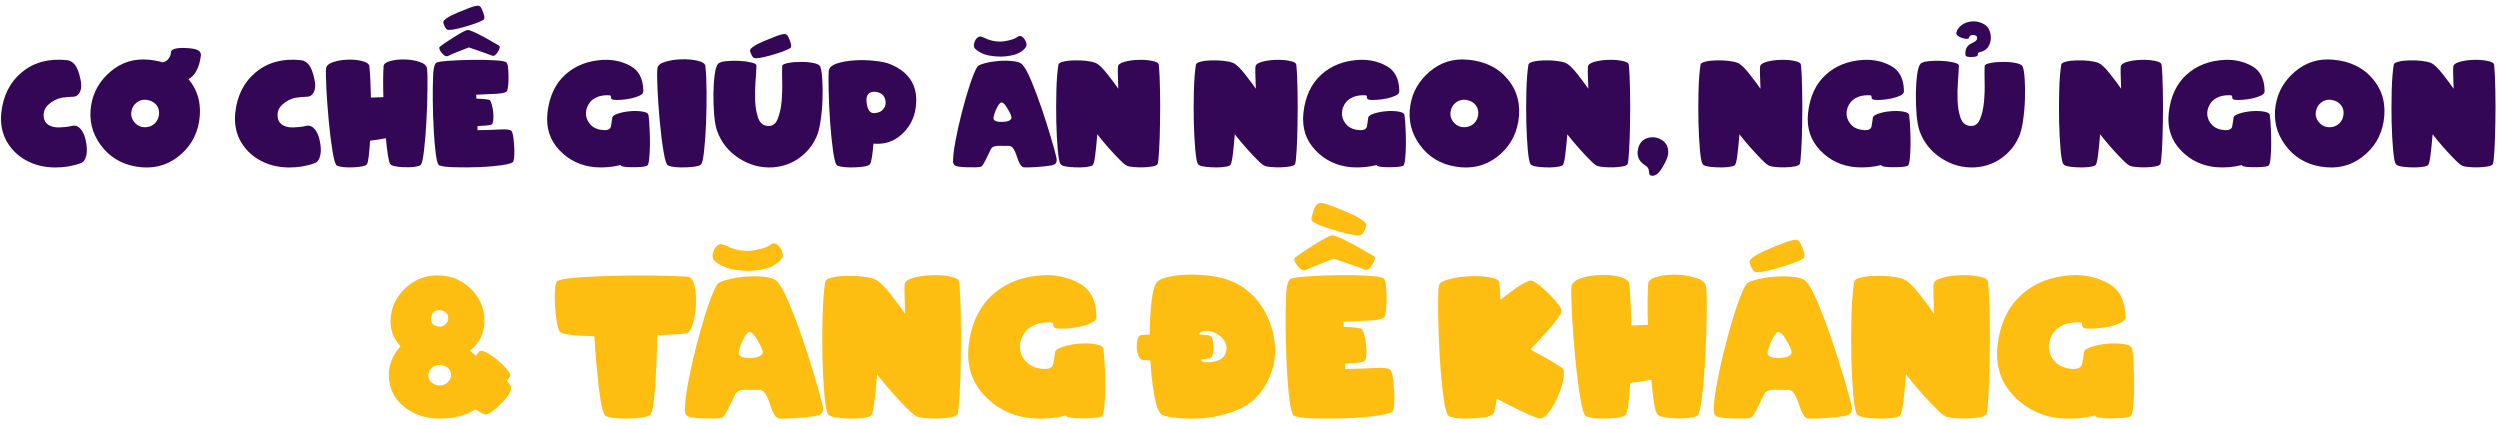 <svg xmlns="http://www.w3.org/2000/svg" width="418" height="71" viewBox="0 0 418 71" fill="none"><path d="M12.328 16.164C12.598 16.152 12.832 16.047 13.031 15.848C13.57 15.309 13.711 14.453 13.465 13.293C13.219 12.133 12.914 11.312 12.539 10.844C12.152 10.375 11.719 10.117 11.215 10.059C8.215 9.742 5.707 10.398 3.691 12.051C1.676 13.703 0.516 15.988 0.211 18.918C0.035 20.77 0.375 22.422 1.254 23.863C2.133 25.305 3.387 26.406 5.039 27.145C6.258 27.695 7.641 27.988 9.176 28C10.711 28.012 12.129 27.777 13.406 27.309C13.805 27.215 14.098 26.922 14.297 26.418C14.543 25.809 14.59 25.035 14.449 24.098C14.32 23.16 14.062 22.41 13.699 21.848C13.465 21.508 13.207 21.262 12.914 21.121C12.598 20.98 12.281 20.969 11.953 21.074C11.367 21.203 10.676 21.285 9.867 21.309C9.059 21.32 8.414 21.145 7.934 20.758C7.629 20.523 7.43 20.195 7.348 19.785C7.172 18.883 7.406 18.121 8.074 17.512C8.742 16.891 9.492 16.504 10.312 16.34C10.957 16.234 11.637 16.199 12.328 16.164ZM33.293 20.301C33.738 17.559 33.152 15.215 31.547 13.27L31.523 13.246C32.074 12.906 32.484 12.473 32.777 11.957C33.211 11.195 33.48 10.27 33.598 9.203C33.598 8.371 32.754 8.113 31.102 8.031C29.461 7.949 28.535 8.219 28.57 8.793C28.57 9.133 28.43 9.496 28.148 9.859C27.926 10.152 27.598 10.34 27.188 10.422C26.449 10.199 25.664 10.059 24.809 9.977C22.406 9.766 20.309 10.422 18.492 11.957C16.688 13.48 15.598 15.367 15.234 17.617C14.848 20.043 15.375 22.246 16.828 24.238C18.281 26.23 20.273 27.438 22.805 27.859C25.43 28.293 27.727 27.766 29.707 26.254C31.688 24.742 32.883 22.762 33.293 20.301ZM26.566 19.305C26.484 19.809 26.262 20.254 25.898 20.617C25.535 20.98 25.09 21.191 24.551 21.25C23.766 21.344 23.109 21.109 22.582 20.559C22.055 19.996 21.844 19.352 21.973 18.625C22.066 18.027 22.359 17.523 22.863 17.137C23.367 16.738 23.941 16.598 24.598 16.703C25.289 16.82 25.816 17.113 26.18 17.594C26.543 18.062 26.672 18.637 26.566 19.305ZM51.445 16.164C51.715 16.152 51.949 16.047 52.148 15.848C52.688 15.309 52.828 14.453 52.582 13.293C52.336 12.133 52.031 11.312 51.656 10.844C51.27 10.375 50.836 10.117 50.332 10.059C47.332 9.742 44.824 10.398 42.809 12.051C40.793 13.703 39.633 15.988 39.328 18.918C39.152 20.77 39.492 22.422 40.371 23.863C41.25 25.305 42.504 26.406 44.156 27.145C45.375 27.695 46.758 27.988 48.293 28C49.828 28.012 51.246 27.777 52.523 27.309C52.922 27.215 53.215 26.922 53.414 26.418C53.66 25.809 53.707 25.035 53.566 24.098C53.438 23.16 53.18 22.41 52.816 21.848C52.582 21.508 52.324 21.262 52.031 21.121C51.715 20.98 51.398 20.969 51.07 21.074C50.484 21.203 49.793 21.285 48.984 21.309C48.176 21.32 47.531 21.145 47.051 20.758C46.746 20.523 46.547 20.195 46.465 19.785C46.289 18.883 46.523 18.121 47.191 17.512C47.859 16.891 48.609 16.504 49.43 16.34C50.074 16.234 50.754 16.199 51.445 16.164ZM61.371 27.414C61.477 27.25 61.57 26.816 61.652 26.113C61.734 25.41 61.816 24.543 61.875 23.523C62.73 23.418 63.645 23.289 64.523 23.113C64.629 24.238 64.734 25.199 64.863 25.984C64.992 26.77 65.109 27.238 65.238 27.402C65.402 27.707 66.141 27.895 67.465 27.953C68.789 28.012 69.727 27.906 70.277 27.637C70.512 27.52 70.711 26.723 70.887 25.234C71.062 23.746 71.203 22.082 71.297 20.23C71.402 18.367 71.461 16.586 71.473 14.875C71.496 13.152 71.473 12.004 71.391 11.43C71.32 10.949 70.91 10.598 70.148 10.352C69.398 10.105 68.578 9.965 67.699 9.941C66.82 9.918 66.012 10 65.273 10.199C64.535 10.387 64.16 10.68 64.137 11.078C64.043 12.391 64.043 14.242 64.102 16.246C63.375 16.258 62.684 16.281 62.016 16.316C61.98 14.301 61.898 12.402 61.758 11.078C61.711 10.691 61.312 10.398 60.574 10.211C59.836 10.023 59.016 9.941 58.137 9.977C57.258 10 56.438 10.141 55.699 10.387C54.961 10.633 54.562 10.996 54.516 11.477C54.469 12.051 54.492 13.199 54.574 14.922C54.668 16.633 54.797 18.414 54.973 20.266C55.148 22.117 55.359 23.793 55.594 25.281C55.84 26.77 56.086 27.566 56.332 27.684C56.895 27.941 57.832 28.035 59.156 27.977C60.48 27.906 61.219 27.719 61.371 27.414ZM74.731 4.926C74.988 5.102 75.902 4.984 77.461 4.551C79.019 4.117 80.133 3.719 80.801 3.332C81.023 3.191 81.106 2.898 80.742 1.961C80.566 1.48 80.414 1.188 80.262 1.082C80.109 0.965 79.898 0.93 79.617 0.977C79.207 1.023 78.059 1.457 76.5 2.113C74.941 2.758 74.051 3.391 74.109 3.754C74.144 3.906 74.215 4.117 74.332 4.387C74.461 4.656 74.59 4.844 74.731 4.926ZM83.449 7.633C83.32 7.562 82.992 7.375 82.488 7.082C81.984 6.777 81.434 6.461 80.836 6.145C80.238 5.828 79.688 5.547 79.16 5.312C78.633 5.078 78.305 4.984 78.164 5.02C77.906 5.031 77.203 5.406 76.043 6.121C74.894 6.836 74.051 7.398 73.523 7.832C73.348 7.996 73.453 8.324 73.852 8.828C74.25 9.332 74.602 9.508 74.918 9.355C75.082 9.262 75.527 9.062 76.242 8.77C76.969 8.477 77.684 8.195 78.398 7.926C79.172 8.184 79.957 8.453 80.766 8.746C81.574 9.027 82.066 9.215 82.266 9.297C82.582 9.438 82.898 9.227 83.238 8.676C83.578 8.125 83.648 7.773 83.449 7.633ZM79.84 21.074C80.836 21.039 81.738 20.969 82.055 20.875C82.277 20.84 82.406 20.617 82.465 20.184C82.523 19.75 82.523 19.293 82.465 18.789C82.418 18.285 82.324 17.816 82.195 17.395C82.066 16.961 81.938 16.727 81.809 16.691C81.258 16.574 80.531 16.504 79.652 16.492C79.641 16.305 79.617 16.023 79.617 15.836C80.965 15.789 82.148 15.73 83.156 15.672C84.176 15.602 84.727 15.426 84.809 15.145C84.984 14.547 85.055 13.656 85.019 12.473C84.996 11.289 84.879 10.609 84.668 10.434C84.492 10.258 83.824 10.141 82.664 10.082C81.504 10.012 80.238 9.988 78.867 10.012C77.496 10.023 76.231 10.082 75.047 10.164C73.863 10.246 73.184 10.352 72.984 10.469C72.785 10.586 72.644 10.879 72.551 11.348C72.457 11.805 72.41 12.32 72.41 12.883C72.363 13.902 72.352 15.238 72.363 16.867C72.375 18.496 72.434 20.09 72.516 21.66C72.598 23.219 72.715 24.59 72.867 25.762C73.019 26.922 73.219 27.555 73.453 27.648C73.852 27.824 74.707 27.93 76.019 27.965C77.332 28 78.703 28 80.133 27.941C81.562 27.883 82.852 27.766 84 27.602C85.148 27.438 85.758 27.227 85.84 26.98C86.016 26.383 86.051 25.434 85.945 24.109C85.852 22.785 85.699 22.047 85.488 21.871C85.289 21.66 84.644 21.59 83.543 21.648C82.441 21.707 81.211 21.754 79.84 21.766V21.074ZM101.93 15.93C102.094 15.953 102.164 16.07 102.152 16.293C102.141 16.516 102.305 16.645 102.645 16.691C102.891 16.727 103.289 16.727 103.84 16.691C104.391 16.656 104.953 16.574 105.516 16.457C106.09 16.328 106.582 16.164 106.992 15.965C107.402 15.754 107.602 15.496 107.566 15.191C107.531 13.188 106.828 11.805 105.445 11.043C104.074 10.281 102.539 9.93 100.852 10.012C98.297 10.141 96.176 10.973 94.5 12.496C92.824 14.02 91.84 16.141 91.535 18.859C91.266 21.355 91.934 23.441 93.562 25.141C95.191 26.84 97.207 27.777 99.609 27.965C100.969 28.059 102.352 27.941 103.758 27.602C103.828 27.719 103.898 27.777 103.969 27.789C104.449 27.93 105.246 27.988 106.371 27.953C107.508 27.918 108.129 27.824 108.258 27.66C108.387 27.543 108.492 27.145 108.551 26.477C108.621 25.809 108.656 25.035 108.668 24.156C108.68 23.277 108.656 22.398 108.609 21.496C108.574 20.594 108.516 19.844 108.434 19.258C108.387 18.941 108.035 18.742 107.379 18.648C106.734 18.543 106.031 18.531 105.27 18.602C104.52 18.672 103.84 18.812 103.23 19.023C102.621 19.234 102.328 19.492 102.363 19.785C102.305 20.23 102.234 20.676 102.152 21.121C102.07 21.555 101.695 21.777 101.016 21.766C100.078 21.719 99.363 21.449 98.859 20.969C98.356 20.477 98.074 19.926 97.992 19.305C97.91 18.684 98.051 18.062 98.391 17.465C98.731 16.867 99.281 16.422 100.043 16.152C100.594 15.965 101.215 15.895 101.93 15.93ZM117.27 27.414C117.445 27.18 117.598 26.406 117.738 25.094C117.879 23.781 117.984 22.27 118.055 20.559C118.125 18.848 118.148 17.113 118.137 15.355C118.125 13.598 118.066 12.156 117.938 11.031C117.891 10.633 117.457 10.34 116.637 10.152C115.828 9.965 114.926 9.883 113.941 9.918C112.969 9.941 112.066 10.082 111.234 10.328C110.414 10.574 109.98 10.926 109.922 11.406C109.852 11.98 109.852 13.141 109.934 14.863C110.016 16.586 110.133 18.367 110.309 20.23C110.484 22.094 110.684 23.77 110.93 25.258C111.176 26.746 111.434 27.555 111.703 27.672C112.312 27.93 113.355 28.035 114.82 27.977C116.285 27.918 117.105 27.73 117.27 27.414ZM126.023 9.66C126.281 9.836 127.195 9.719 128.754 9.285C130.312 8.852 131.426 8.453 132.094 8.066C132.316 7.926 132.398 7.633 132.035 6.695C131.859 6.215 131.707 5.922 131.555 5.816C131.402 5.699 131.191 5.664 130.91 5.711C130.5 5.758 129.352 6.191 127.793 6.848C126.234 7.492 125.344 8.125 125.402 8.488C125.438 8.641 125.508 8.852 125.625 9.121C125.754 9.391 125.883 9.578 126.023 9.66ZM130.793 11.031C130.758 11.582 130.746 12.438 130.781 13.586C130.816 14.734 130.781 15.883 130.676 17.02C130.57 18.156 130.348 19.129 129.996 19.961C129.656 20.781 129.082 21.145 128.285 21.051C127.547 20.969 127.043 20.523 126.75 19.691C126.469 18.859 126.305 17.898 126.258 16.809C126.223 15.719 126.246 14.617 126.328 13.527C126.41 12.426 126.469 11.57 126.48 10.961C126.48 10.75 126.188 10.574 125.602 10.445C125.027 10.305 124.359 10.211 123.609 10.176C122.871 10.141 122.145 10.152 121.453 10.223C120.762 10.293 120.305 10.434 120.082 10.645C119.824 10.902 119.625 11.523 119.496 12.496C119.367 13.469 119.297 14.547 119.285 15.73C119.273 16.914 119.32 18.086 119.414 19.246C119.52 20.406 119.684 21.285 119.906 21.906C120.586 23.805 121.805 25.328 123.574 26.477C125.344 27.613 127.242 28.117 129.293 27.977C130.922 27.848 132.363 27.332 133.617 26.43C134.883 25.527 135.844 24.355 136.5 22.914C136.805 22.246 137.039 21.332 137.203 20.172C137.379 19.012 137.484 17.84 137.52 16.633C137.566 15.426 137.555 14.312 137.484 13.293C137.426 12.273 137.309 11.547 137.145 11.137C137.027 10.855 136.629 10.656 135.961 10.527C135.293 10.398 134.578 10.34 133.816 10.352C133.055 10.352 132.363 10.41 131.742 10.539C131.121 10.656 130.805 10.82 130.793 11.031ZM153.082 18.168C153.633 14.629 152.238 12.156 148.898 10.75C148.266 10.48 147.387 10.293 146.25 10.176C145.113 10.047 143.988 10.023 142.875 10.094C141.762 10.164 140.777 10.34 139.922 10.621C139.078 10.902 138.633 11.312 138.574 11.84C138.516 12.414 138.516 13.539 138.551 15.215C138.586 16.891 138.668 18.625 138.797 20.441C138.926 22.258 139.102 23.887 139.301 25.34C139.512 26.781 139.746 27.566 140.016 27.684C140.613 27.941 141.621 28.035 143.062 27.977C144.504 27.918 145.301 27.73 145.465 27.426C145.699 27.145 145.898 25.809 146.039 24.016C147.855 24.18 149.414 23.676 150.715 22.516C152.016 21.355 152.812 19.902 153.082 18.168ZM148.043 16.762C148.148 17.289 148.055 17.746 147.762 18.156C147.48 18.555 147.059 18.801 146.484 18.883C146.098 18.953 145.816 18.918 145.629 18.789C145.195 18.508 144.949 17.898 144.879 16.961C144.809 16.023 145.148 15.484 145.898 15.355C146.004 15.344 146.156 15.332 146.332 15.344C147.293 15.449 147.867 15.918 148.043 16.762ZM171.586 7.75C171.855 7.164 171.023 5.805 170.367 6.039C170.133 6.109 170.027 6.273 169.617 6.461C169.277 6.625 168.141 6.918 167.391 6.953H167.145C166.336 6.953 165.492 6.777 164.566 6.32C164.379 6.25 164.18 6.156 163.98 6.121C163.16 5.992 162.516 7.586 163.008 8.113C163.43 8.57 164.133 8.922 164.73 9.121C165.387 9.344 166.523 9.461 167.32 9.461H167.473C168.352 9.449 169.535 9.25 170.227 8.922C170.824 8.629 171.328 8.266 171.586 7.75ZM159.586 27.602C159.75 27.801 160.43 27.93 161.613 27.965C162.809 28 163.57 27.977 163.887 27.906C164.027 27.871 164.133 27.812 164.203 27.73C164.344 27.59 164.566 27.215 164.859 26.617C165.152 26.02 165.422 25.469 165.656 24.977C165.832 24.59 166.23 24.391 166.828 24.379L168.75 24.391C168.996 24.426 169.184 24.531 169.336 24.707C169.582 25.012 169.84 25.574 170.098 26.395C170.367 27.203 170.637 27.695 170.918 27.871C171 27.93 171.094 27.965 171.199 27.977C171.457 28.012 172.09 28 173.109 27.941C174.129 27.883 174.984 27.789 175.676 27.672C176.484 27.531 176.824 27.25 176.625 26.312C176.473 25.668 176.18 24.578 175.723 23.031C175.266 21.484 174.762 19.867 174.188 18.191C173.613 16.504 173.027 14.945 172.43 13.516C171.832 12.086 171.316 11.16 170.883 10.738C170.578 10.457 170.039 10.281 169.277 10.211C168.516 10.129 167.719 10.129 166.887 10.199C166.055 10.27 165.305 10.398 164.613 10.586C163.934 10.762 163.523 10.973 163.383 11.195C163.031 11.781 162.621 12.789 162.141 14.23C161.672 15.672 161.227 17.207 160.805 18.859C160.383 20.5 160.031 22.082 159.75 23.605C159.469 25.129 159.34 26.266 159.352 27.027C159.363 27.25 159.434 27.449 159.586 27.602ZM167.18 17.266C167.484 16.938 167.895 17.207 168.41 18.074C168.926 18.93 169.16 19.48 169.113 19.727C169.031 20.125 168.551 20.348 167.648 20.383C166.758 20.418 166.254 20.254 166.137 19.914C166.066 19.715 166.16 19.293 166.406 18.648C166.664 18.004 166.922 17.535 167.18 17.266ZM193.559 27.414C193.641 27.191 193.723 26.43 193.805 25.105C193.887 23.781 193.934 22.246 193.957 20.512C193.992 18.777 193.992 17.02 193.957 15.227C193.934 13.434 193.863 11.969 193.746 10.82C193.711 10.527 193.336 10.316 192.621 10.176C191.918 10.035 191.145 9.977 190.301 10.012C189.469 10.035 188.695 10.141 187.992 10.34C187.289 10.539 186.926 10.82 186.914 11.195C186.855 11.805 186.938 13.164 186.984 14.84C186.621 14.301 186.023 13.504 185.215 12.461C184.406 11.418 183.738 10.773 183.199 10.527C182.836 10.375 182.309 10.258 181.617 10.176C180.938 10.094 180.258 10.07 179.578 10.094C178.91 10.105 178.312 10.176 177.785 10.305C177.27 10.422 177 10.598 176.965 10.82C176.789 11.945 176.672 13.398 176.625 15.18C176.578 16.961 176.578 18.719 176.613 20.453C176.66 22.188 176.742 23.723 176.859 25.059C176.988 26.395 177.129 27.18 177.305 27.414C177.457 27.73 178.23 27.918 179.637 27.977C181.055 28.035 182.051 27.941 182.625 27.672C182.824 27.578 182.977 27.039 183.105 26.043C183.234 25.047 183.352 23.852 183.469 22.457C183.586 22.621 183.867 22.961 184.301 23.488C184.734 24.016 185.227 24.566 185.754 25.164C186.281 25.75 186.809 26.301 187.312 26.805C187.816 27.309 188.203 27.613 188.473 27.73C188.66 27.812 189.012 27.883 189.527 27.93C190.055 27.977 190.594 27.988 191.156 27.977C191.73 27.965 192.246 27.906 192.715 27.824C193.184 27.742 193.465 27.602 193.559 27.414ZM216.551 27.414C216.633 27.191 216.715 26.43 216.797 25.105C216.879 23.781 216.926 22.246 216.949 20.512C216.984 18.777 216.984 17.02 216.949 15.227C216.926 13.434 216.855 11.969 216.738 10.82C216.703 10.527 216.328 10.316 215.613 10.176C214.91 10.035 214.137 9.977 213.293 10.012C212.461 10.035 211.688 10.141 210.984 10.34C210.281 10.539 209.918 10.82 209.906 11.195C209.848 11.805 209.93 13.164 209.977 14.84C209.613 14.301 209.016 13.504 208.207 12.461C207.398 11.418 206.73 10.773 206.191 10.527C205.828 10.375 205.301 10.258 204.609 10.176C203.93 10.094 203.25 10.07 202.57 10.094C201.902 10.105 201.305 10.176 200.777 10.305C200.262 10.422 199.992 10.598 199.957 10.82C199.781 11.945 199.664 13.398 199.617 15.18C199.57 16.961 199.57 18.719 199.605 20.453C199.652 22.188 199.734 23.723 199.852 25.059C199.98 26.395 200.121 27.18 200.297 27.414C200.449 27.73 201.223 27.918 202.629 27.977C204.047 28.035 205.043 27.941 205.617 27.672C205.816 27.578 205.969 27.039 206.098 26.043C206.227 25.047 206.344 23.852 206.461 22.457C206.578 22.621 206.859 22.961 207.293 23.488C207.727 24.016 208.219 24.566 208.746 25.164C209.273 25.75 209.801 26.301 210.305 26.805C210.809 27.309 211.195 27.613 211.465 27.73C211.652 27.812 212.004 27.883 212.52 27.93C213.047 27.977 213.586 27.988 214.148 27.977C214.723 27.965 215.238 27.906 215.707 27.824C216.176 27.742 216.457 27.602 216.551 27.414ZM228.328 15.93C228.492 15.953 228.562 16.07 228.551 16.293C228.539 16.516 228.703 16.645 229.043 16.691C229.289 16.727 229.688 16.727 230.238 16.691C230.789 16.656 231.352 16.574 231.914 16.457C232.488 16.328 232.98 16.164 233.391 15.965C233.801 15.754 234 15.496 233.965 15.191C233.93 13.188 233.227 11.805 231.844 11.043C230.473 10.281 228.938 9.93 227.25 10.012C224.695 10.141 222.574 10.973 220.898 12.496C219.223 14.02 218.238 16.141 217.934 18.859C217.664 21.355 218.332 23.441 219.961 25.141C221.59 26.84 223.605 27.777 226.008 27.965C227.367 28.059 228.75 27.941 230.156 27.602C230.227 27.719 230.297 27.777 230.367 27.789C230.848 27.93 231.645 27.988 232.77 27.953C233.906 27.918 234.527 27.824 234.656 27.66C234.785 27.543 234.891 27.145 234.949 26.477C235.02 25.809 235.055 25.035 235.066 24.156C235.078 23.277 235.055 22.398 235.008 21.496C234.973 20.594 234.914 19.844 234.832 19.258C234.785 18.941 234.434 18.742 233.777 18.648C233.133 18.543 232.43 18.531 231.668 18.602C230.918 18.672 230.238 18.812 229.629 19.023C229.02 19.234 228.727 19.492 228.762 19.785C228.703 20.23 228.633 20.676 228.551 21.121C228.469 21.555 228.094 21.777 227.414 21.766C226.477 21.719 225.762 21.449 225.258 20.969C224.754 20.477 224.473 19.926 224.391 19.305C224.309 18.684 224.449 18.062 224.789 17.465C225.129 16.867 225.68 16.422 226.441 16.152C226.992 15.965 227.613 15.895 228.328 15.93ZM253.863 20.301C254.309 17.559 253.723 15.215 252.117 13.27C250.512 11.324 248.273 10.223 245.379 9.977C242.977 9.766 240.879 10.422 239.062 11.957C237.258 13.48 236.168 15.367 235.805 17.617C235.418 20.043 235.945 22.246 237.398 24.238C238.852 26.23 240.844 27.438 243.375 27.859C246 28.293 248.297 27.766 250.277 26.254C252.258 24.742 253.453 22.762 253.863 20.301ZM247.137 19.305C247.055 19.809 246.832 20.254 246.469 20.617C246.105 20.98 245.66 21.191 245.121 21.25C244.336 21.344 243.68 21.109 243.152 20.559C242.625 19.996 242.414 19.352 242.543 18.625C242.637 18.027 242.93 17.523 243.434 17.137C243.938 16.738 244.512 16.598 245.168 16.703C245.859 16.82 246.387 17.113 246.75 17.594C247.113 18.062 247.242 18.637 247.137 19.305ZM272.145 27.414C272.227 27.191 272.309 26.43 272.391 25.105C272.473 23.781 272.52 22.246 272.543 20.512C272.578 18.777 272.578 17.02 272.543 15.227C272.52 13.434 272.449 11.969 272.332 10.82C272.297 10.527 271.922 10.316 271.207 10.176C270.504 10.035 269.73 9.977 268.887 10.012C268.055 10.035 267.281 10.141 266.578 10.34C265.875 10.539 265.512 10.82 265.5 11.195C265.441 11.805 265.523 13.164 265.57 14.84C265.207 14.301 264.609 13.504 263.801 12.461C262.992 11.418 262.324 10.773 261.785 10.527C261.422 10.375 260.895 10.258 260.203 10.176C259.523 10.094 258.844 10.07 258.164 10.094C257.496 10.105 256.898 10.176 256.371 10.305C255.855 10.422 255.586 10.598 255.551 10.82C255.375 11.945 255.258 13.398 255.211 15.18C255.164 16.961 255.164 18.719 255.199 20.453C255.246 22.188 255.328 23.723 255.445 25.059C255.574 26.395 255.715 27.18 255.891 27.414C256.043 27.73 256.816 27.918 258.223 27.977C259.641 28.035 260.637 27.941 261.211 27.672C261.41 27.578 261.562 27.039 261.691 26.043C261.82 25.047 261.938 23.852 262.055 22.457C262.172 22.621 262.453 22.961 262.887 23.488C263.32 24.016 263.812 24.566 264.34 25.164C264.867 25.75 265.395 26.301 265.898 26.805C266.402 27.309 266.789 27.613 267.059 27.73C267.246 27.812 267.598 27.883 268.113 27.93C268.641 27.977 269.18 27.988 269.742 27.977C270.316 27.965 270.832 27.906 271.301 27.824C271.77 27.742 272.051 27.602 272.145 27.414ZM275.098 27.66C275.508 27.918 275.707 28.258 275.707 28.68C275.707 29.113 275.859 29.348 276.152 29.383C276.762 29.453 277.359 28.996 277.934 28.023C278.52 27.051 278.836 26.324 278.895 25.844C278.953 25.492 278.941 25.152 278.871 24.812C278.73 24.191 278.379 23.711 277.805 23.371C277.23 23.031 276.645 22.891 276.035 22.961C274.781 23.113 274.055 23.828 273.844 25.094C273.691 26.043 273.984 26.816 274.734 27.402C274.887 27.531 275.016 27.613 275.098 27.66ZM300.926 27.414C301.008 27.191 301.09 26.43 301.172 25.105C301.254 23.781 301.301 22.246 301.324 20.512C301.359 18.777 301.359 17.02 301.324 15.227C301.301 13.434 301.23 11.969 301.113 10.82C301.078 10.527 300.703 10.316 299.988 10.176C299.285 10.035 298.512 9.977 297.668 10.012C296.836 10.035 296.062 10.141 295.359 10.34C294.656 10.539 294.293 10.82 294.281 11.195C294.223 11.805 294.305 13.164 294.352 14.84C293.988 14.301 293.391 13.504 292.582 12.461C291.773 11.418 291.105 10.773 290.566 10.527C290.203 10.375 289.676 10.258 288.984 10.176C288.305 10.094 287.625 10.07 286.945 10.094C286.277 10.105 285.68 10.176 285.152 10.305C284.637 10.422 284.367 10.598 284.332 10.82C284.156 11.945 284.039 13.398 283.992 15.18C283.945 16.961 283.945 18.719 283.98 20.453C284.027 22.188 284.109 23.723 284.227 25.059C284.355 26.395 284.496 27.18 284.672 27.414C284.824 27.73 285.598 27.918 287.004 27.977C288.422 28.035 289.418 27.941 289.992 27.672C290.191 27.578 290.344 27.039 290.473 26.043C290.602 25.047 290.719 23.852 290.836 22.457C290.953 22.621 291.234 22.961 291.668 23.488C292.102 24.016 292.594 24.566 293.121 25.164C293.648 25.75 294.176 26.301 294.68 26.805C295.184 27.309 295.57 27.613 295.84 27.73C296.027 27.812 296.379 27.883 296.895 27.93C297.422 27.977 297.961 27.988 298.523 27.977C299.098 27.965 299.613 27.906 300.082 27.824C300.551 27.742 300.832 27.602 300.926 27.414ZM312.703 15.93C312.867 15.953 312.938 16.07 312.926 16.293C312.914 16.516 313.078 16.645 313.418 16.691C313.664 16.727 314.062 16.727 314.613 16.691C315.164 16.656 315.727 16.574 316.289 16.457C316.863 16.328 317.355 16.164 317.766 15.965C318.176 15.754 318.375 15.496 318.34 15.191C318.305 13.188 317.602 11.805 316.219 11.043C314.848 10.281 313.312 9.93 311.625 10.012C309.07 10.141 306.949 10.973 305.273 12.496C303.598 14.02 302.613 16.141 302.309 18.859C302.039 21.355 302.707 23.441 304.336 25.141C305.965 26.84 307.98 27.777 310.383 27.965C311.742 28.059 313.125 27.941 314.531 27.602C314.602 27.719 314.672 27.777 314.742 27.789C315.223 27.93 316.02 27.988 317.145 27.953C318.281 27.918 318.902 27.824 319.031 27.66C319.16 27.543 319.266 27.145 319.324 26.477C319.395 25.809 319.43 25.035 319.441 24.156C319.453 23.277 319.43 22.398 319.383 21.496C319.348 20.594 319.289 19.844 319.207 19.258C319.16 18.941 318.809 18.742 318.152 18.648C317.508 18.543 316.805 18.531 316.043 18.602C315.293 18.672 314.613 18.812 314.004 19.023C313.395 19.234 313.102 19.492 313.137 19.785C313.078 20.23 313.008 20.676 312.926 21.121C312.844 21.555 312.469 21.777 311.789 21.766C310.852 21.719 310.137 21.449 309.633 20.969C309.129 20.477 308.848 19.926 308.766 19.305C308.684 18.684 308.824 18.062 309.164 17.465C309.504 16.867 310.055 16.422 310.816 16.152C311.367 15.965 311.988 15.895 312.703 15.93ZM328.852 6.496C329.051 6.508 329.18 6.438 329.215 6.262C329.344 5.922 329.625 5.793 330.059 5.863C330.492 5.922 330.656 6.156 330.551 6.566C330.48 6.777 330.199 6.988 329.719 7.211C329.238 7.422 328.91 7.727 328.758 8.113C328.605 8.5 328.57 8.887 328.652 9.273C328.559 9.637 330.738 9.637 330.68 9.203C330.668 8.934 330.75 8.781 330.938 8.734C331.629 8.605 332.133 8.301 332.438 7.809C332.73 7.328 332.883 6.836 332.871 6.309C332.859 5.781 332.754 5.312 332.555 4.902C332.355 4.48 331.98 4.141 331.43 3.895C330.879 3.637 330.305 3.531 329.695 3.578C329.039 3.637 328.477 3.836 328.008 4.176C327.551 4.516 327.246 4.938 327.117 5.418C327.059 5.629 327.141 5.816 327.34 5.969C327.68 6.285 328.383 6.484 328.852 6.496ZM331.84 11.031C331.805 11.582 331.793 12.438 331.828 13.586C331.863 14.734 331.828 15.883 331.723 17.02C331.617 18.156 331.395 19.129 331.043 19.961C330.703 20.781 330.129 21.145 329.332 21.051C328.594 20.969 328.09 20.523 327.797 19.691C327.516 18.859 327.352 17.898 327.305 16.809C327.27 15.719 327.293 14.617 327.375 13.527C327.457 12.426 327.516 11.57 327.527 10.961C327.527 10.75 327.234 10.574 326.648 10.445C326.074 10.305 325.406 10.211 324.656 10.176C323.918 10.141 323.191 10.152 322.5 10.223C321.809 10.293 321.352 10.434 321.129 10.645C320.871 10.902 320.672 11.523 320.543 12.496C320.414 13.469 320.344 14.547 320.332 15.73C320.32 16.914 320.367 18.086 320.461 19.246C320.566 20.406 320.73 21.285 320.953 21.906C321.633 23.805 322.852 25.328 324.621 26.477C326.391 27.613 328.289 28.117 330.34 27.977C331.969 27.848 333.41 27.332 334.664 26.43C335.93 25.527 336.891 24.355 337.547 22.914C337.852 22.246 338.086 21.332 338.25 20.172C338.426 19.012 338.531 17.84 338.566 16.633C338.613 15.426 338.602 14.312 338.531 13.293C338.473 12.273 338.355 11.547 338.191 11.137C338.074 10.855 337.676 10.656 337.008 10.527C336.34 10.398 335.625 10.34 334.863 10.352C334.102 10.352 333.41 10.41 332.789 10.539C332.168 10.656 331.852 10.82 331.84 11.031ZM361.23 27.414C361.312 27.191 361.395 26.43 361.477 25.105C361.559 23.781 361.605 22.246 361.629 20.512C361.664 18.777 361.664 17.02 361.629 15.227C361.605 13.434 361.535 11.969 361.418 10.82C361.383 10.527 361.008 10.316 360.293 10.176C359.59 10.035 358.816 9.977 357.973 10.012C357.141 10.035 356.367 10.141 355.664 10.34C354.961 10.539 354.598 10.82 354.586 11.195C354.527 11.805 354.609 13.164 354.656 14.84C354.293 14.301 353.695 13.504 352.887 12.461C352.078 11.418 351.41 10.773 350.871 10.527C350.508 10.375 349.98 10.258 349.289 10.176C348.609 10.094 347.93 10.07 347.25 10.094C346.582 10.105 345.984 10.176 345.457 10.305C344.941 10.422 344.672 10.598 344.637 10.82C344.461 11.945 344.344 13.398 344.297 15.18C344.25 16.961 344.25 18.719 344.285 20.453C344.332 22.188 344.414 23.723 344.531 25.059C344.66 26.395 344.801 27.18 344.977 27.414C345.129 27.73 345.902 27.918 347.309 27.977C348.727 28.035 349.723 27.941 350.297 27.672C350.496 27.578 350.648 27.039 350.777 26.043C350.906 25.047 351.023 23.852 351.141 22.457C351.258 22.621 351.539 22.961 351.973 23.488C352.406 24.016 352.898 24.566 353.426 25.164C353.953 25.75 354.48 26.301 354.984 26.805C355.488 27.309 355.875 27.613 356.145 27.73C356.332 27.812 356.684 27.883 357.199 27.93C357.727 27.977 358.266 27.988 358.828 27.977C359.402 27.965 359.918 27.906 360.387 27.824C360.855 27.742 361.137 27.602 361.23 27.414ZM373.008 15.93C373.172 15.953 373.242 16.07 373.23 16.293C373.219 16.516 373.383 16.645 373.723 16.691C373.969 16.727 374.367 16.727 374.918 16.691C375.469 16.656 376.031 16.574 376.594 16.457C377.168 16.328 377.66 16.164 378.07 15.965C378.48 15.754 378.68 15.496 378.645 15.191C378.609 13.188 377.906 11.805 376.523 11.043C375.152 10.281 373.617 9.93 371.93 10.012C369.375 10.141 367.254 10.973 365.578 12.496C363.902 14.02 362.918 16.141 362.613 18.859C362.344 21.355 363.012 23.441 364.641 25.141C366.27 26.84 368.285 27.777 370.688 27.965C372.047 28.059 373.43 27.941 374.836 27.602C374.906 27.719 374.977 27.777 375.047 27.789C375.527 27.93 376.324 27.988 377.449 27.953C378.586 27.918 379.207 27.824 379.336 27.66C379.465 27.543 379.57 27.145 379.629 26.477C379.699 25.809 379.734 25.035 379.746 24.156C379.758 23.277 379.734 22.398 379.688 21.496C379.652 20.594 379.594 19.844 379.512 19.258C379.465 18.941 379.113 18.742 378.457 18.648C377.812 18.543 377.109 18.531 376.348 18.602C375.598 18.672 374.918 18.812 374.309 19.023C373.699 19.234 373.406 19.492 373.441 19.785C373.383 20.23 373.312 20.676 373.23 21.121C373.148 21.555 372.773 21.777 372.094 21.766C371.156 21.719 370.441 21.449 369.938 20.969C369.434 20.477 369.152 19.926 369.07 19.305C368.988 18.684 369.129 18.062 369.469 17.465C369.809 16.867 370.359 16.422 371.121 16.152C371.672 15.965 372.293 15.895 373.008 15.93ZM398.543 20.301C398.988 17.559 398.402 15.215 396.797 13.27C395.191 11.324 392.953 10.223 390.059 9.977C387.656 9.766 385.559 10.422 383.742 11.957C381.938 13.48 380.848 15.367 380.484 17.617C380.098 20.043 380.625 22.246 382.078 24.238C383.531 26.23 385.523 27.438 388.055 27.859C390.68 28.293 392.977 27.766 394.957 26.254C396.938 24.742 398.133 22.762 398.543 20.301ZM391.816 19.305C391.734 19.809 391.512 20.254 391.148 20.617C390.785 20.98 390.34 21.191 389.801 21.25C389.016 21.344 388.359 21.109 387.832 20.559C387.305 19.996 387.094 19.352 387.223 18.625C387.316 18.027 387.609 17.523 388.113 17.137C388.617 16.738 389.191 16.598 389.848 16.703C390.539 16.82 391.066 17.113 391.43 17.594C391.793 18.062 391.922 18.637 391.816 19.305ZM416.824 27.414C416.906 27.191 416.988 26.43 417.07 25.105C417.152 23.781 417.199 22.246 417.223 20.512C417.258 18.777 417.258 17.02 417.223 15.227C417.199 13.434 417.129 11.969 417.012 10.82C416.977 10.527 416.602 10.316 415.887 10.176C415.184 10.035 414.41 9.977 413.566 10.012C412.734 10.035 411.961 10.141 411.258 10.34C410.555 10.539 410.191 10.82 410.18 11.195C410.121 11.805 410.203 13.164 410.25 14.84C409.887 14.301 409.289 13.504 408.48 12.461C407.672 11.418 407.004 10.773 406.465 10.527C406.102 10.375 405.574 10.258 404.883 10.176C404.203 10.094 403.523 10.07 402.844 10.094C402.176 10.105 401.578 10.176 401.051 10.305C400.535 10.422 400.266 10.598 400.23 10.82C400.055 11.945 399.938 13.398 399.891 15.18C399.844 16.961 399.844 18.719 399.879 20.453C399.926 22.188 400.008 23.723 400.125 25.059C400.254 26.395 400.395 27.18 400.57 27.414C400.723 27.73 401.496 27.918 402.902 27.977C404.32 28.035 405.316 27.941 405.891 27.672C406.09 27.578 406.242 27.039 406.371 26.043C406.5 25.047 406.617 23.852 406.734 22.457C406.852 22.621 407.133 22.961 407.566 23.488C408 24.016 408.492 24.566 409.02 25.164C409.547 25.75 410.074 26.301 410.578 26.805C411.082 27.309 411.469 27.613 411.738 27.73C411.926 27.812 412.277 27.883 412.793 27.93C413.32 27.977 413.859 27.988 414.422 27.977C414.996 27.965 415.512 27.906 415.98 27.824C416.449 27.742 416.73 27.602 416.824 27.414Z" fill="#330656"/><path d="M73.281 54.578C72.328 54.438 71.938 53.922 72.094 53.031C72.234 52.125 72.781 51.75 73.703 51.891C74.375 52 74.766 52.328 74.906 52.875C75.016 53.359 74.906 53.797 74.547 54.156C74.203 54.516 73.781 54.656 73.281 54.578ZM73.203 64.406C72.703 64.328 72.297 64.109 71.969 63.75C71.656 63.375 71.547 62.953 71.641 62.469C71.719 62.016 71.969 61.641 72.375 61.359C72.797 61.062 73.266 60.969 73.781 61.047C74.641 61.188 75.172 61.594 75.359 62.281C75.5 62.891 75.344 63.422 74.891 63.875C74.438 64.328 73.875 64.516 73.203 64.406ZM79.562 59.484C79.234 59.219 78.906 58.922 78.594 58.625C79.906 57.547 80.672 56.266 80.906 54.781C81.141 53.281 80.953 51.859 80.328 50.531C79.703 49.188 78.703 48.078 77.312 47.188C75.938 46.297 74.297 45.938 72.391 46.078C71 46.188 69.75 46.656 68.641 47.469C67.531 48.266 66.672 49.25 66.078 50.422C65.5 51.578 65.234 52.828 65.312 54.172C65.391 55.5 65.938 56.75 66.953 57.906C65.562 59.453 64.906 61.203 65.016 63.141C65.125 65.078 65.969 66.688 67.531 67.969C69.078 69.25 70.969 69.922 73.234 69.984C75.5 70.047 77.516 69.578 79.266 68.578C79.375 68.516 79.453 68.469 79.516 68.438C80.328 69 80.875 69.281 81.156 69.297C81.625 69.344 82.453 68.781 83.625 67.641C84.812 66.484 85.422 65.547 85.453 64.828C85.469 64.641 85.234 64.25 84.75 63.656C85.062 63.266 85.25 63 85.297 62.859C85.375 62.641 85.188 62.266 84.75 61.75C84.312 61.219 83.797 60.703 83.188 60.203C82.594 59.703 82 59.297 81.406 58.969C80.812 58.641 80.391 58.578 80.156 58.75C80.078 58.828 79.875 59.109 79.562 59.484ZM108.812 69.234C109.109 68.844 109.359 67.281 109.547 64.562C109.734 61.828 109.844 59 109.875 56.062C112.062 55.984 113.938 55.859 114.734 55.734C115.156 55.703 115.516 55.203 115.812 54.219C116.109 53.234 116.297 52.172 116.359 51C116.422 49.828 116.344 48.766 116.125 47.781C115.906 46.797 115.5 46.297 114.906 46.25C113.406 46.156 111.484 46.094 109.156 46.078C106.828 46.047 104.531 46.062 102.266 46.125C100 46.172 98 46.281 96.266 46.422C94.531 46.562 93.5 46.766 93.203 47C93 47.109 92.859 47.547 92.797 48.297C92.75 49.031 92.734 49.875 92.781 50.797C92.828 51.719 92.906 52.609 93.047 53.5C93.188 54.375 93.344 55.016 93.547 55.406C93.656 55.656 94.281 55.844 95.391 55.984C96.5 56.109 97.828 56.188 99.375 56.219C99.547 59.172 99.812 62.078 100.141 64.969C100.484 67.844 100.875 69.375 101.297 69.562C101.703 69.734 102.297 69.859 103.094 69.922C103.891 69.984 104.688 70 105.484 69.969C106.297 69.938 107.031 69.859 107.672 69.734C108.312 69.609 108.703 69.438 108.812 69.234ZM130.812 43C131.172 42.219 130.062 40.406 129.188 40.719C128.875 40.812 128.734 41.031 128.188 41.281C127.734 41.5 126.219 41.891 125.219 41.938H124.891C123.812 41.938 122.688 41.703 121.453 41.094C121.203 41 120.938 40.875 120.672 40.828C119.578 40.656 118.719 42.781 119.375 43.484C119.938 44.094 120.875 44.562 121.672 44.828C122.547 45.125 124.062 45.281 125.125 45.281H125.328C126.5 45.266 128.078 45 129 44.562C129.797 44.172 130.469 43.688 130.812 43ZM114.812 69.469C115.031 69.734 115.938 69.906 117.516 69.953C119.109 70 120.125 69.969 120.547 69.875C120.734 69.828 120.875 69.75 120.969 69.641C121.156 69.453 121.453 68.953 121.844 68.156C122.234 67.359 122.594 66.625 122.906 65.969C123.141 65.453 123.672 65.188 124.469 65.172L127.031 65.188C127.359 65.234 127.609 65.375 127.812 65.609C128.141 66.016 128.484 66.766 128.828 67.859C129.188 68.938 129.547 69.594 129.922 69.828C130.031 69.906 130.156 69.953 130.297 69.969C130.641 70.016 131.484 70 132.844 69.922C134.203 69.844 135.344 69.719 136.266 69.562C137.344 69.375 137.797 69 137.531 67.75C137.328 66.891 136.938 65.438 136.328 63.375C135.719 61.312 135.047 59.156 134.281 56.922C133.516 54.672 132.734 52.594 131.938 50.688C131.141 48.781 130.453 47.547 129.875 46.984C129.469 46.609 128.75 46.375 127.734 46.281C126.719 46.172 125.656 46.172 124.547 46.266C123.438 46.359 122.438 46.531 121.516 46.781C120.609 47.016 120.062 47.297 119.875 47.594C119.406 48.375 118.859 49.719 118.219 51.641C117.594 53.562 117 55.609 116.438 57.812C115.875 60 115.406 62.109 115.031 64.141C114.656 66.172 114.484 67.688 114.5 68.703C114.516 69 114.609 69.266 114.812 69.469ZM124.938 55.688C125.344 55.25 125.891 55.609 126.578 56.766C127.266 57.906 127.578 58.641 127.516 58.969C127.406 59.5 126.766 59.797 125.562 59.844C124.375 59.891 123.703 59.672 123.547 59.219C123.453 58.953 123.578 58.391 123.906 57.531C124.25 56.672 124.594 56.047 124.938 55.688ZM160.109 69.219C160.219 68.922 160.328 67.906 160.438 66.141C160.547 64.375 160.609 62.328 160.641 60.016C160.688 57.703 160.688 55.359 160.641 52.969C160.609 50.578 160.516 48.625 160.359 47.094C160.312 46.703 159.812 46.422 158.859 46.234C157.922 46.047 156.891 45.969 155.766 46.016C154.656 46.047 153.625 46.188 152.688 46.453C151.75 46.719 151.266 47.094 151.25 47.594C151.172 48.406 151.281 50.219 151.344 52.453C150.859 51.734 150.062 50.672 148.984 49.281C147.906 47.891 147.016 47.031 146.297 46.703C145.812 46.5 145.109 46.344 144.188 46.234C143.281 46.125 142.375 46.094 141.469 46.125C140.578 46.141 139.781 46.234 139.078 46.406C138.391 46.562 138.031 46.797 137.984 47.094C137.75 48.594 137.594 50.531 137.531 52.906C137.469 55.281 137.469 57.625 137.516 59.938C137.578 62.25 137.688 64.297 137.844 66.078C138.016 67.859 138.203 68.906 138.438 69.219C138.641 69.641 139.672 69.891 141.547 69.969C143.438 70.047 144.766 69.922 145.531 69.562C145.797 69.438 146 68.719 146.172 67.391C146.344 66.062 146.5 64.469 146.656 62.609C146.812 62.828 147.188 63.281 147.766 63.984C148.344 64.688 149 65.422 149.703 66.219C150.406 67 151.109 67.734 151.781 68.406C152.453 69.078 152.969 69.484 153.328 69.641C153.578 69.75 154.047 69.844 154.734 69.906C155.438 69.969 156.156 69.984 156.906 69.969C157.672 69.953 158.359 69.875 158.984 69.766C159.609 69.656 159.984 69.469 160.109 69.219ZM175.812 53.906C176.031 53.938 176.125 54.094 176.109 54.391C176.094 54.688 176.312 54.859 176.766 54.922C177.094 54.969 177.625 54.969 178.359 54.922C179.094 54.875 179.844 54.766 180.594 54.609C181.359 54.438 182.016 54.219 182.562 53.953C183.109 53.672 183.375 53.328 183.328 52.922C183.281 50.25 182.344 48.406 180.5 47.391C178.672 46.375 176.625 45.906 174.375 46.016C170.969 46.188 168.141 47.297 165.906 49.328C163.672 51.359 162.359 54.188 161.953 57.812C161.594 61.141 162.484 63.922 164.656 66.188C166.828 68.453 169.516 69.703 172.719 69.953C174.531 70.078 176.375 69.922 178.25 69.469C178.344 69.625 178.438 69.703 178.531 69.719C179.172 69.906 180.234 69.984 181.734 69.938C183.25 69.891 184.078 69.766 184.25 69.547C184.422 69.391 184.562 68.859 184.641 67.969C184.734 67.078 184.781 66.047 184.797 64.875C184.812 63.703 184.781 62.531 184.719 61.328C184.672 60.125 184.594 59.125 184.484 58.344C184.422 57.922 183.953 57.656 183.078 57.531C182.219 57.391 181.281 57.375 180.266 57.469C179.266 57.562 178.359 57.75 177.547 58.031C176.734 58.312 176.344 58.656 176.391 59.047C176.312 59.641 176.219 60.234 176.109 60.828C176 61.406 175.5 61.703 174.594 61.688C173.344 61.625 172.391 61.266 171.719 60.625C171.047 59.969 170.672 59.234 170.562 58.406C170.453 57.578 170.641 56.75 171.094 55.953C171.547 55.156 172.281 54.562 173.297 54.203C174.031 53.953 174.859 53.859 175.812 53.906ZM212.297 62.969C213.344 60.516 213.484 57.922 212.719 55.172C211.969 52.406 210.562 50.203 208.5 48.531C206.922 47.281 205 46.5 202.734 46.172C200.469 45.844 198.375 45.828 196.422 46.094C195.203 46.266 194.297 46.547 193.703 46.922C193.109 47.281 192.703 48.609 192.484 50.906C192.328 52.484 192.25 54.156 192.234 55.922C191.703 55.953 191.234 55.984 190.812 56.016C190.531 56.047 190.328 56.281 190.219 56.703C190.094 57.125 190.047 57.594 190.062 58.109C190.078 58.625 190.188 59.094 190.375 59.516C190.547 59.938 190.812 60.172 191.141 60.203C191.391 60.219 191.797 60.234 192.344 60.25C192.453 62.172 192.641 63.984 192.922 65.672C193.281 67.906 193.766 69.141 194.375 69.391C194.766 69.562 195.391 69.703 196.25 69.812C197.125 69.922 198.031 69.984 198.969 70C201.719 70.047 204.344 69.562 206.828 68.562C209.312 67.547 211.141 65.688 212.297 62.969ZM202.344 56.172C202.172 56.062 201.609 55.984 200.688 55.938C200.625 55.922 200.562 55.922 200.5 55.922C200.594 55.625 200.781 55.453 201.078 55.391C201.391 55.312 201.703 55.297 202 55.312C202.75 55.391 203.469 55.719 204.141 56.312C204.828 56.906 205.141 57.625 205.062 58.469C204.938 59.844 203.688 60.531 202.062 60.578C201.562 60.594 201.234 60.562 201.062 60.453C200.938 60.391 200.828 60.266 200.719 60.078H200.812C201.859 60 202.453 59.875 202.562 59.734C202.828 59.406 202.938 58.75 202.875 57.781C202.812 56.797 202.641 56.266 202.344 56.172ZM227.625 39.234C227.812 39.125 227.984 38.875 228.141 38.516C228.312 38.156 228.406 37.875 228.453 37.672C228.531 37.188 227.344 36.344 225.266 35.484C223.188 34.609 221.656 34.031 221.109 33.969C220.734 33.906 220.453 33.953 220.25 34.109C220.047 34.25 219.828 34.641 219.594 35.281C219.141 36.531 219.234 36.922 219.531 37.109C220.422 37.625 221.906 38.156 223.984 38.734C226.062 39.312 227.281 39.469 227.625 39.234ZM229.734 42.844C229.562 42.75 229.125 42.5 228.453 42.109C227.781 41.703 227.047 41.281 226.25 40.859C225.453 40.438 224.719 40.062 224.016 39.75C223.312 39.438 222.875 39.312 222.688 39.359C222.344 39.375 221.406 39.875 219.859 40.828C218.328 41.781 217.203 42.531 216.5 43.109C216.266 43.328 216.406 43.766 216.938 44.438C217.469 45.109 217.938 45.344 218.359 45.141C218.578 45.016 219.172 44.75 220.125 44.359C221.094 43.969 222.047 43.594 223 43.234C224.031 43.578 225.078 43.938 226.156 44.328C227.234 44.703 227.891 44.953 228.156 45.062C228.578 45.25 229 44.969 229.453 44.234C229.906 43.5 230 43.031 229.734 42.844ZM224.922 60.766C226.25 60.719 227.453 60.625 227.875 60.5C228.172 60.453 228.344 60.156 228.422 59.578C228.5 59 228.5 58.391 228.422 57.719C228.359 57.047 228.234 56.422 228.062 55.859C227.891 55.281 227.719 54.969 227.547 54.922C226.812 54.766 225.844 54.672 224.672 54.656C224.656 54.406 224.625 54.031 224.625 53.781C226.422 53.719 228 53.641 229.344 53.562C230.703 53.469 231.438 53.234 231.547 52.859C231.781 52.062 231.875 50.875 231.828 49.297C231.797 47.719 231.641 46.812 231.359 46.578C231.125 46.344 230.234 46.188 228.688 46.109C227.141 46.016 225.453 45.984 223.625 46.016C221.797 46.031 220.109 46.109 218.531 46.219C216.953 46.328 216.047 46.469 215.781 46.625C215.516 46.781 215.328 47.172 215.203 47.797C215.078 48.406 215.016 49.094 215.016 49.844C214.953 51.203 214.938 52.984 214.953 55.156C214.969 57.328 215.047 59.453 215.156 61.547C215.266 63.625 215.422 65.453 215.625 67.016C215.828 68.562 216.094 69.406 216.406 69.531C216.938 69.766 218.078 69.906 219.828 69.953C221.578 70 223.406 70 225.312 69.922C227.219 69.844 228.938 69.688 230.469 69.469C232 69.25 232.812 68.969 232.922 68.641C233.156 67.844 233.203 66.578 233.062 64.812C232.938 63.047 232.734 62.062 232.453 61.828C232.188 61.547 231.328 61.453 229.859 61.531C228.391 61.609 226.75 61.672 224.922 61.688V60.766ZM261.062 51.922C261.094 51.516 260.484 50.672 259.25 49.406C258.016 48.141 257 47.312 256.188 46.938C255.875 46.812 255.219 47.062 254.203 47.688C253.203 48.312 252.094 49.141 250.875 50.156C250.828 48.984 250.75 48.078 250.672 47.203C250.625 46.812 250.078 46.531 249.047 46.359C248.031 46.188 246.906 46.141 245.672 46.188C244.438 46.234 243.297 46.406 242.25 46.688C241.203 46.953 240.641 47.344 240.562 47.828C240.453 48.609 240.422 50.156 240.453 52.453C240.484 54.75 240.578 57.156 240.719 59.641C240.875 62.125 241.078 64.375 241.344 66.375C241.609 68.359 241.922 69.438 242.281 69.594C243.078 69.938 244.438 70.062 246.375 69.953C248.328 69.844 249.422 69.594 249.656 69.172C249.859 68.906 250.062 68.062 250.25 66.656C251.766 67.453 253.188 68.172 254.531 68.812C255.875 69.453 256.812 69.844 257.344 69.953C257.828 70.047 258.375 69.703 258.953 68.938C259.547 68.172 260.062 67.266 260.5 66.25C260.938 65.234 261.234 64.25 261.406 63.297C261.578 62.344 261.5 61.75 261.172 61.516C259.844 60.609 258.078 59.578 255.859 58.438C257.25 57 258.484 55.656 259.531 54.406C260.578 53.156 261.094 52.328 261.062 51.922ZM271.891 69.219C272.031 69 272.156 68.422 272.266 67.484C272.375 66.547 272.484 65.391 272.562 64.031C273.703 63.891 274.922 63.719 276.094 63.484C276.234 64.984 276.375 66.266 276.547 67.312C276.719 68.359 276.875 68.984 277.047 69.203C277.266 69.609 278.25 69.859 280.016 69.938C281.781 70.016 283.031 69.875 283.766 69.516C284.078 69.359 284.344 68.297 284.578 66.312C284.812 64.328 285 62.109 285.125 59.641C285.266 57.156 285.344 54.781 285.359 52.5C285.391 50.203 285.359 48.672 285.25 47.906C285.156 47.266 284.609 46.797 283.594 46.469C282.594 46.141 281.5 45.953 280.328 45.922C279.156 45.891 278.078 46 277.094 46.266C276.109 46.516 275.609 46.906 275.578 47.438C275.453 49.188 275.453 51.656 275.531 54.328C274.562 54.344 273.641 54.375 272.75 54.422C272.703 51.734 272.594 49.203 272.406 47.438C272.344 46.922 271.812 46.531 270.828 46.281C269.844 46.031 268.75 45.922 267.578 45.969C266.406 46 265.312 46.188 264.328 46.516C263.344 46.844 262.812 47.328 262.75 47.969C262.688 48.734 262.719 50.266 262.828 52.562C262.953 54.844 263.125 57.219 263.359 59.688C263.594 62.156 263.875 64.391 264.188 66.375C264.516 68.359 264.844 69.422 265.172 69.578C265.922 69.922 267.172 70.047 268.938 69.969C270.703 69.875 271.688 69.625 271.891 69.219ZM293.344 45.391C293.688 45.625 294.906 45.469 296.984 44.891C299.062 44.312 300.547 43.781 301.438 43.266C301.734 43.078 301.844 42.688 301.359 41.438C301.125 40.797 300.922 40.406 300.719 40.266C300.516 40.109 300.234 40.062 299.859 40.125C299.312 40.188 297.781 40.766 295.703 41.641C293.625 42.5 292.438 43.344 292.516 43.828C292.562 44.031 292.656 44.312 292.812 44.672C292.984 45.031 293.156 45.281 293.344 45.391ZM286.844 69.469C287.062 69.734 287.969 69.906 289.547 69.953C291.141 70 292.156 69.969 292.578 69.875C292.766 69.828 292.906 69.75 293 69.641C293.188 69.453 293.484 68.953 293.875 68.156C294.266 67.359 294.625 66.625 294.938 65.969C295.172 65.453 295.703 65.188 296.5 65.172L299.062 65.188C299.391 65.234 299.641 65.375 299.844 65.609C300.172 66.016 300.516 66.766 300.859 67.859C301.219 68.938 301.578 69.594 301.953 69.828C302.062 69.906 302.188 69.953 302.328 69.969C302.672 70.016 303.516 70 304.875 69.922C306.234 69.844 307.375 69.719 308.297 69.562C309.375 69.375 309.828 69 309.562 67.75C309.359 66.891 308.969 65.438 308.359 63.375C307.75 61.312 307.078 59.156 306.312 56.922C305.547 54.672 304.766 52.594 303.969 50.688C303.172 48.781 302.484 47.547 301.906 46.984C301.5 46.609 300.781 46.375 299.766 46.281C298.75 46.172 297.688 46.172 296.578 46.266C295.469 46.359 294.469 46.531 293.547 46.781C292.641 47.016 292.094 47.297 291.906 47.594C291.438 48.375 290.891 49.719 290.25 51.641C289.625 53.562 289.031 55.609 288.469 57.812C287.906 60 287.438 62.109 287.062 64.141C286.688 66.172 286.516 67.688 286.531 68.703C286.547 69 286.641 69.266 286.844 69.469ZM296.969 55.688C297.375 55.25 297.922 55.609 298.609 56.766C299.297 57.906 299.609 58.641 299.547 58.969C299.438 59.5 298.797 59.797 297.594 59.844C296.406 59.891 295.734 59.672 295.578 59.219C295.484 58.953 295.609 58.391 295.938 57.531C296.281 56.672 296.625 56.047 296.969 55.688ZM332.141 69.219C332.25 68.922 332.359 67.906 332.469 66.141C332.578 64.375 332.641 62.328 332.672 60.016C332.719 57.703 332.719 55.359 332.672 52.969C332.641 50.578 332.547 48.625 332.391 47.094C332.344 46.703 331.844 46.422 330.891 46.234C329.953 46.047 328.922 45.969 327.797 46.016C326.688 46.047 325.656 46.188 324.719 46.453C323.781 46.719 323.297 47.094 323.281 47.594C323.203 48.406 323.312 50.219 323.375 52.453C322.891 51.734 322.094 50.672 321.016 49.281C319.938 47.891 319.047 47.031 318.328 46.703C317.844 46.5 317.141 46.344 316.219 46.234C315.312 46.125 314.406 46.094 313.5 46.125C312.609 46.141 311.812 46.234 311.109 46.406C310.422 46.562 310.062 46.797 310.016 47.094C309.781 48.594 309.625 50.531 309.562 52.906C309.5 55.281 309.5 57.625 309.547 59.938C309.609 62.25 309.719 64.297 309.875 66.078C310.047 67.859 310.234 68.906 310.469 69.219C310.672 69.641 311.703 69.891 313.578 69.969C315.469 70.047 316.797 69.922 317.562 69.562C317.828 69.438 318.031 68.719 318.203 67.391C318.375 66.062 318.531 64.469 318.688 62.609C318.844 62.828 319.219 63.281 319.797 63.984C320.375 64.688 321.031 65.422 321.734 66.219C322.438 67 323.141 67.734 323.812 68.406C324.484 69.078 325 69.484 325.359 69.641C325.609 69.75 326.078 69.844 326.766 69.906C327.469 69.969 328.188 69.984 328.938 69.969C329.703 69.953 330.391 69.875 331.016 69.766C331.641 69.656 332.016 69.469 332.141 69.219ZM347.844 53.906C348.062 53.938 348.156 54.094 348.141 54.391C348.125 54.688 348.344 54.859 348.797 54.922C349.125 54.969 349.656 54.969 350.391 54.922C351.125 54.875 351.875 54.766 352.625 54.609C353.391 54.438 354.047 54.219 354.594 53.953C355.141 53.672 355.406 53.328 355.359 52.922C355.312 50.25 354.375 48.406 352.531 47.391C350.703 46.375 348.656 45.906 346.406 46.016C343 46.188 340.172 47.297 337.938 49.328C335.703 51.359 334.391 54.188 333.984 57.812C333.625 61.141 334.516 63.922 336.688 66.188C338.859 68.453 341.547 69.703 344.75 69.953C346.562 70.078 348.406 69.922 350.281 69.469C350.375 69.625 350.469 69.703 350.562 69.719C351.203 69.906 352.266 69.984 353.766 69.938C355.281 69.891 356.109 69.766 356.281 69.547C356.453 69.391 356.594 68.859 356.672 67.969C356.766 67.078 356.812 66.047 356.828 64.875C356.844 63.703 356.812 62.531 356.75 61.328C356.703 60.125 356.625 59.125 356.516 58.344C356.453 57.922 355.984 57.656 355.109 57.531C354.25 57.391 353.312 57.375 352.297 57.469C351.297 57.562 350.391 57.75 349.578 58.031C348.766 58.312 348.375 58.656 348.422 59.047C348.344 59.641 348.25 60.234 348.141 60.828C348.031 61.406 347.531 61.703 346.625 61.688C345.375 61.625 344.422 61.266 343.75 60.625C343.078 59.969 342.703 59.234 342.594 58.406C342.484 57.578 342.672 56.75 343.125 55.953C343.578 55.156 344.312 54.562 345.328 54.203C346.062 53.953 346.891 53.859 347.844 53.906Z" fill="#FEBD11"/></svg>